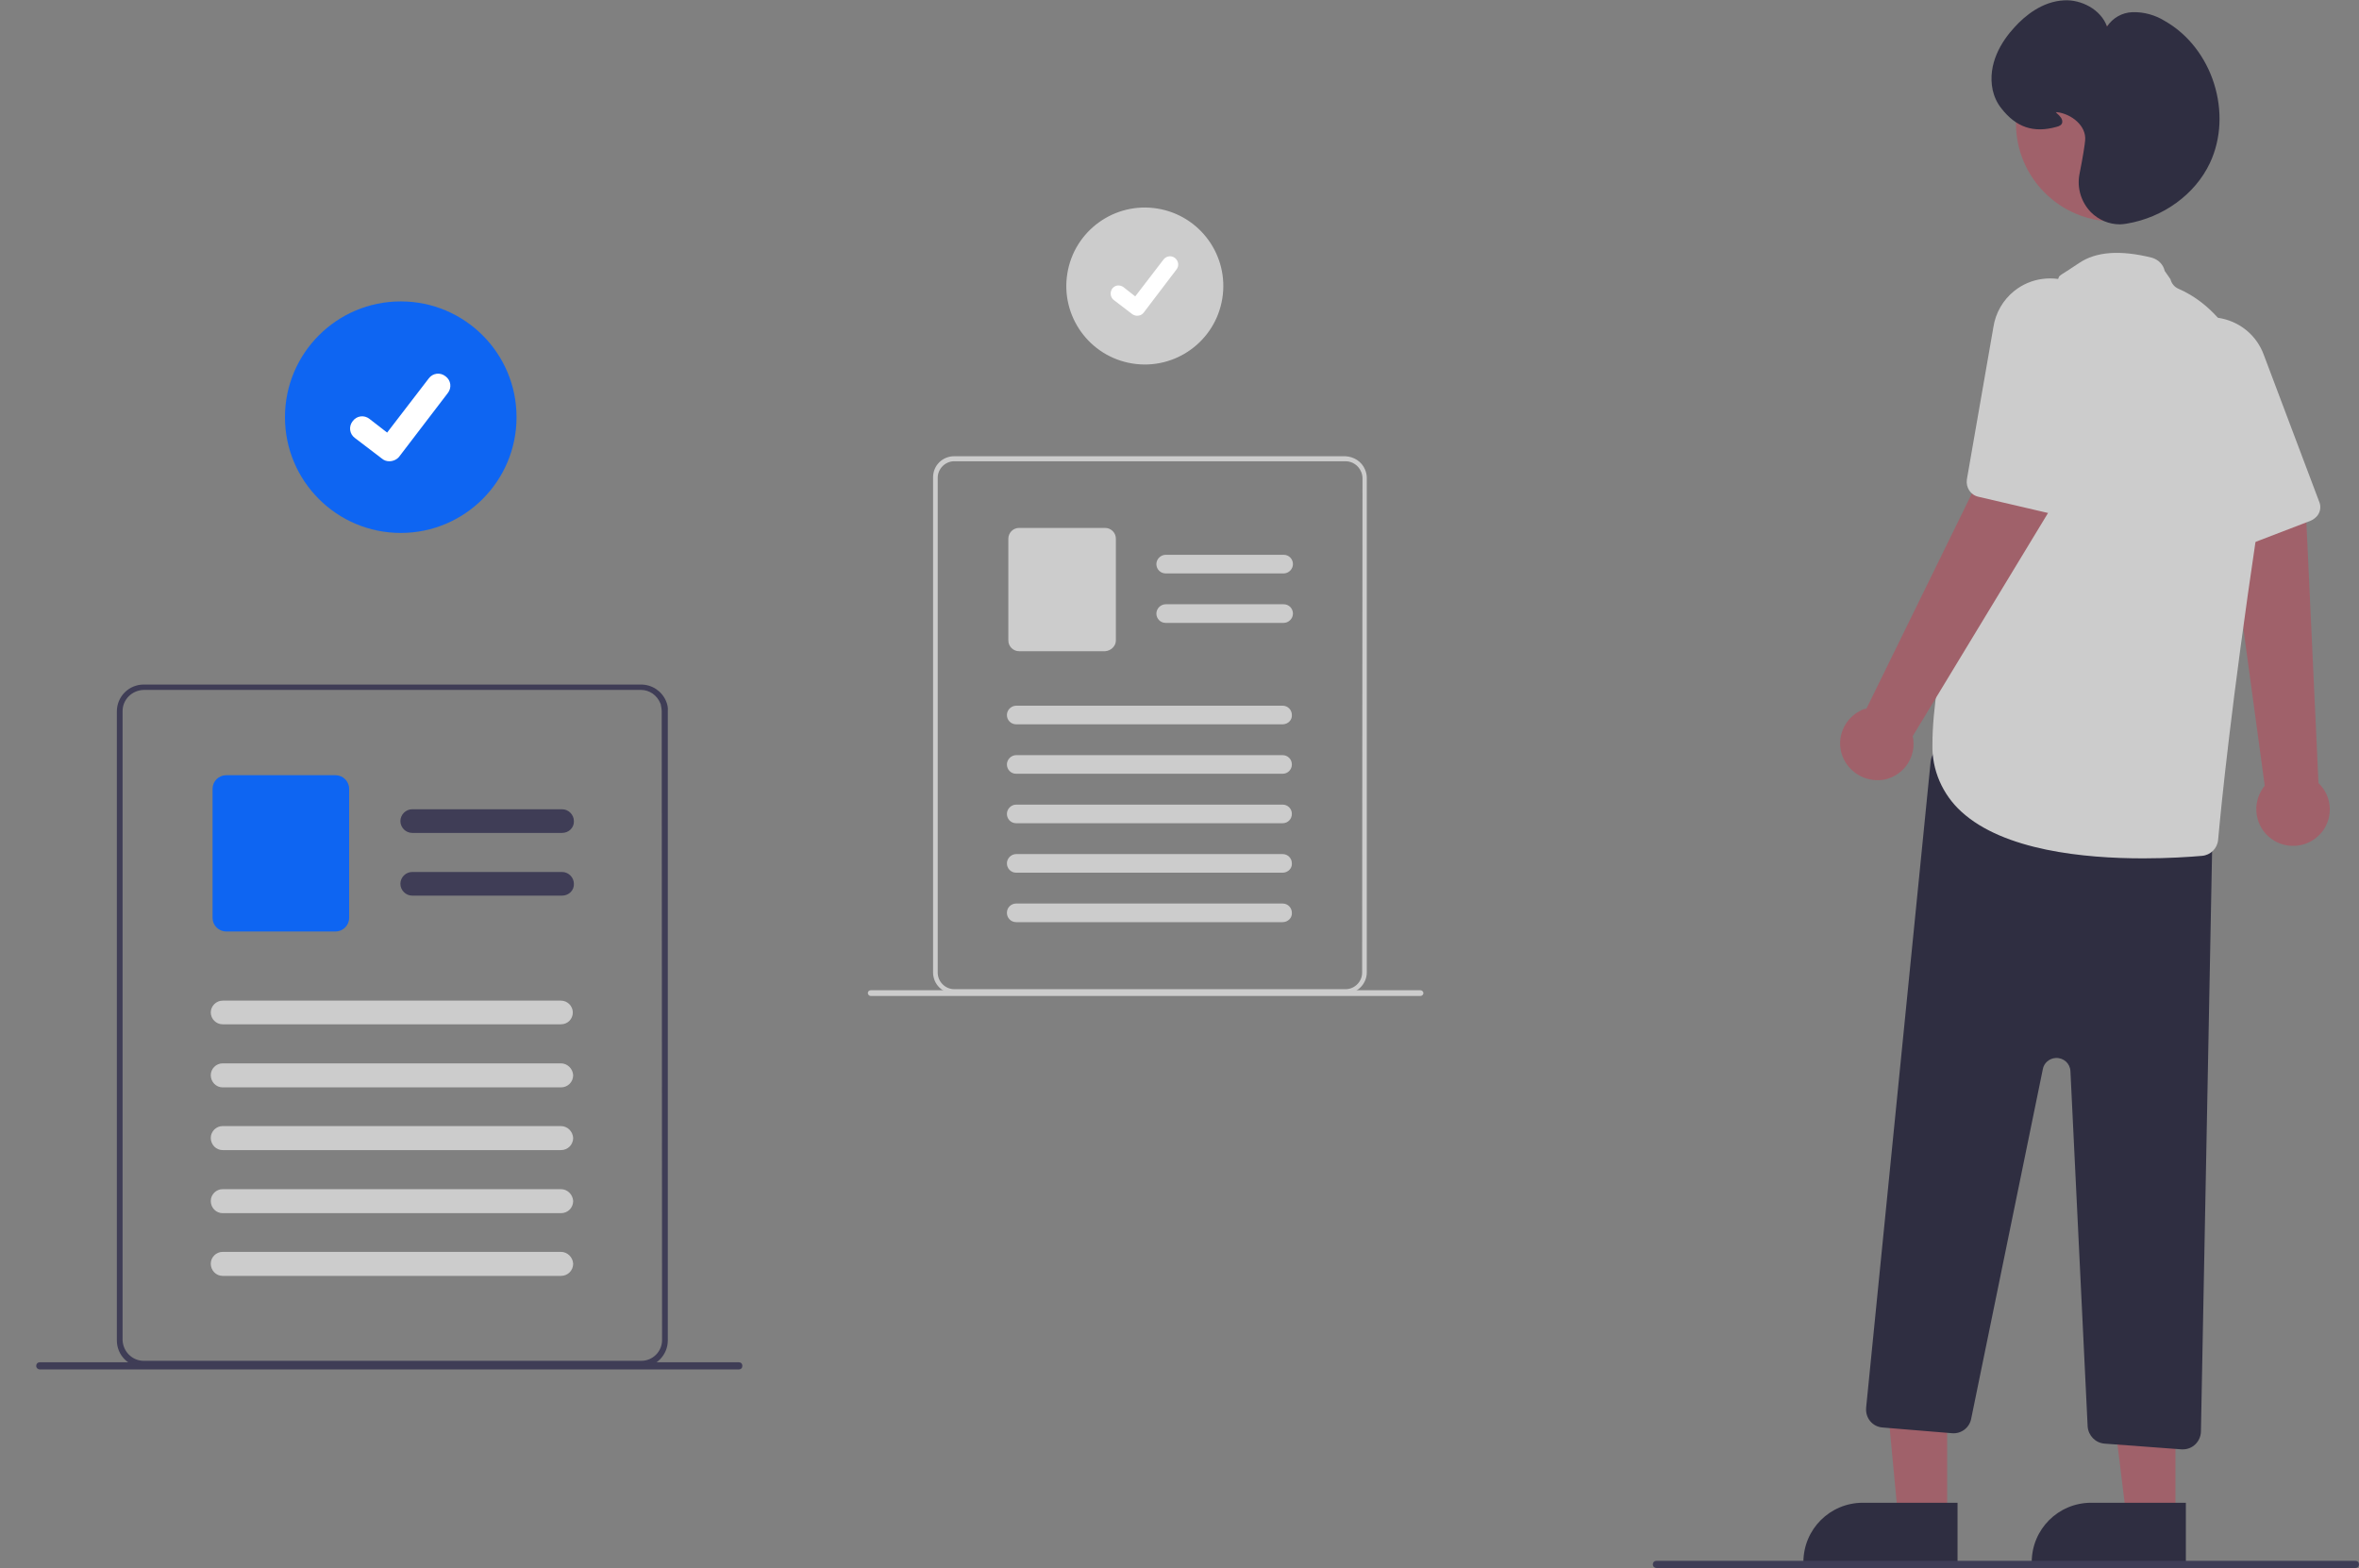 <?xml version="1.0" encoding="utf-8"?>
<!-- Generator: Adobe Illustrator 25.4.1, SVG Export Plug-In . SVG Version: 6.00 Build 0)  -->
<svg version="1.1" id="a2fab10e-fac6-497d-8ec7-92fd5f96fda5"
	 xmlns="http://www.w3.org/2000/svg" xmlns:xlink="http://www.w3.org/1999/xlink" x="0px" y="0px" viewBox="0 0 658.1 437.5"
	 style="enable-background:new 0 0 658.1 437.5;" xml:space="preserve">
<rect x="0" y="0" width="658.1" height="437.5" fill="#808080" stroke="none"/>
<style type="text/css">
	.st0{fill:#A0616A;}
	.st1{fill:#CCCCCC;}
	.st2{fill:#2F2E41;}
	.st3{fill:#3F3D56;}
	.st4{fill:#0E65F2;}
	.st5{fill:#FFFFFF;}
</style>
<g id="f59d61bb-6173-4011-886f-cab752b15cf5">
	<path id="ea601028-2261-4201-a5c6-6d1fee0209f8" class="st0" d="M634.5,234.6c-4.8-2.8-6.5-9-3.7-13.9c0.3-0.5,0.6-1,1-1.5
		L621.3,142l22,1.1l3.5,75.4c4.1,3.9,4.2,10.4,0.3,14.4C643.8,236.3,638.6,237,634.5,234.6L634.5,234.6z"/>
	<path id="bab8e504-63c3-4a02-b094-c521f4d0da0a" class="st1" d="M646.3,144.1c-0.5,0.5-1,0.9-1.7,1.2l-19.8,7.6
		c-2.1,0.8-4.4-0.2-5.3-2.2L602,111.3c-1.7-3.7-2-7.8-0.8-11.6c1.8-5.6,6.4-9.8,12.2-10.9c2.2-0.4,4.4-0.4,6.6,0.1
		c5.3,1.2,9.6,4.9,11.5,10L647,140C647.6,141.4,647.3,143,646.3,144.1z"/>
	<path id="e3cfda6a-f51e-4c96-8af0-12d99ec512c5" class="st0" d="M543.2,423.2h-13.7l-5-53.1l18.7,0.2V423.2z"/>
	<path id="a90fb924-173c-4f4a-b9ae-ede5dff37993" class="st2" d="M519.7,419.3h26.4v16.6h-43C503.1,426.7,510.5,419.3,519.7,419.3
		L519.7,419.3L519.7,419.3z"/>
	<path id="f7d48866-455f-47a0-876b-9c2c9b7d2f2d" class="st0" d="M606.9,423.2h-13.7l-6.5-52.8h20.2L606.9,423.2z"/>
	<path id="ae80d259-143f-4a2f-8815-2d5111ab51c8" class="st2" d="M583.4,419.3h26.4v16.6h-43C566.8,426.7,574.2,419.3,583.4,419.3
		L583.4,419.3L583.4,419.3z"/>
	<path id="b7aaac11-5418-4b5b-a747-2fb27f89cd88" class="st2" d="M608.6,404.4l-21.5-1.6c-2.5-0.2-4.5-2.2-4.7-4.8l-4.8-99.1
		c-0.1-2.2-1.9-3.8-4.1-3.7c-1.8,0.1-3.3,1.4-3.6,3.1l-20,97.6c-0.5,2.5-2.8,4.2-5.3,4l-19.4-1.6c-2.8-0.2-4.8-2.6-4.6-5.4v0
		c0,0,0-0.1,0-0.1l18-180.3c0.3-2.8,2.7-4.8,5.5-4.5c0.2,0,0.4,0,0.6,0.1l68.6,14.9c2.3,0.5,4,2.6,4,5L614,399.5
		c-0.1,2.7-2.3,4.9-5,4.9C608.8,404.4,608.7,404.4,608.6,404.4z"/>
	<circle id="eccc2a78-7d3a-4be1-aa48-fb8bb5d1e30a" class="st0" cx="589.8" cy="34.4" r="27.4"/>
	<path id="a0a57a86-6e42-4b50-b3a1-f8a38df428dd" class="st1" d="M547.2,226.5c-5.3-4.8-8.3-11.7-8.1-18.8
		c0-39.4,34.1-127.5,35.2-130.2c0.1-0.7,1-0.9,5.7-4.1s11.5-3.7,20.3-1.5c1.8,0.5,3.2,1.9,3.6,3.7l1.6,2.3c0.3,1.2,1.1,2.2,2.3,2.7
		c7,3,29.4,16.6,21.8,68c-7.1,47.7-9.9,75.8-10.8,85.7c-0.2,2.4-2.1,4.3-4.5,4.5c-3.4,0.3-9.4,0.7-16.4,0.7
		C581.4,239.5,559,237.3,547.2,226.5z"/>
	<path id="e2026d9f-0f48-4627-b939-bcbd235b248e" class="st0" d="M514.4,211.9c-2.5-5-0.4-11.1,4.6-13.6c0.5-0.3,1.1-0.5,1.7-0.6
		l34.3-70l17.7,13.2l-39.1,64.5c1.2,5.5-2.3,10.9-7.8,12.1C521.2,218.4,516.5,216.1,514.4,211.9L514.4,211.9z"/>
	<path id="aa5178ad-b05d-4950-85b1-a624717fe499" class="st1" d="M574.6,143.3c-0.7,0.2-1.4,0.2-2.1,0.1l-20.6-4.8
		c-2.2-0.5-3.5-2.6-3.2-4.8l7.4-42.5c0.6-4,2.7-7.6,5.8-10.1c4.6-3.7,10.8-4.5,16.2-2.3c2.1,0.8,3.9,2.1,5.4,3.7
		c3.7,3.9,5.2,9.4,4,14.7l-10,42.9C577.2,141.8,576.1,142.9,574.6,143.3L574.6,143.3z"/>
	<path id="f1455aca-238f-491a-b535-1c1a045e39f4" class="st2" d="M583.3,59.2c-2.7-2.8-3.9-6.7-3.2-10.5c1-5,1.5-8.3,1.6-9.5l0,0
		c0.4-4.1-3.8-7.4-7.8-7.9c-0.2,0-0.3,0-0.4,0c0.1,0.1,0.2,0.2,0.3,0.3c0.8,0.7,1.7,1.6,1.5,2.6c-0.1,0.6-0.7,1-1.6,1.2
		c-6.4,1.8-11.3,0.1-15.4-5.2c-1.2-1.5-2-3.3-2.4-5.1c-1.5-7.3,2.5-13.6,6.1-17.5c3-3.3,7.8-7.2,13.8-7.5c4.7-0.3,10.3,2.5,12,7.3
		c1.6-2.4,4.2-3.9,7.1-4c3.2-0.1,6.4,0.8,9.1,2.5c13.3,7.6,19,25.8,12.5,39.6c-4.1,8.7-13,15.2-23.2,16.9c-0.6,0.1-1.3,0.2-1.9,0.2
		C588.4,62.6,585.5,61.4,583.3,59.2L583.3,59.2z"/>
</g>
<path id="f152a38b-6c6f-456c-96ce-4c801960ccf2" class="st3" d="M185.8,195.6c-1.2-2.8-3.9-4.6-7-4.6H40.1c-4.2,0-7.5,3.4-7.5,7.5
	v175.5c0,4.2,3.4,7.5,7.5,7.5h138.7c4.2,0,7.5-3.4,7.5-7.5V198.4C186.4,197.5,186.2,196.5,185.8,195.6L185.8,195.6z M184.7,373.9
	c0,3.2-2.6,5.8-5.8,5.8H40.1c-3.2,0-5.8-2.6-5.9-5.8V198.4c0-3.2,2.6-5.8,5.9-5.9h138.7c2.4,0,4.5,1.5,5.4,3.7
	c0.1,0.2,0.2,0.4,0.2,0.7c0.1,0.5,0.2,1,0.2,1.5L184.7,373.9z"/>
<path id="fabca9b7-6499-499c-b0ba-e512eedfa0e6" class="st3" d="M156.8,232.4H115c-1.8,0-3.3-1.5-3.3-3.3c0-1.8,1.5-3.3,3.3-3.3
	h41.8c1.8,0,3.3,1.5,3.3,3.3C160.2,230.9,158.7,232.4,156.8,232.4L156.8,232.4L156.8,232.4z"/>
<path id="b1b2178d-f6c7-4a19-857a-cc93cc70df69" class="st3" d="M156.8,249.9H115c-1.8,0-3.3-1.5-3.3-3.3c0-1.8,1.5-3.3,3.3-3.3
	h41.8c1.8,0,3.3,1.5,3.3,3.3C160.2,248.4,158.7,249.9,156.8,249.9L156.8,249.9L156.8,249.9z"/>
<path id="bd84b5e9-e9c5-4886-bcfd-3c769a5bd20c" class="st4" d="M93.6,259.9H63.1c-2.1,0-3.8-1.7-3.8-3.8v-36c0-2.1,1.7-3.8,3.8-3.8
	h30.5c2.1,0,3.8,1.7,3.8,3.8v36C97.4,258.2,95.7,259.9,93.6,259.9z"/>
<path id="ad20b6ae-6256-4ad3-9ba5-bff6ef303c78" class="st1" d="M156.5,285.8H62.1c-1.8,0-3.3-1.5-3.3-3.3s1.5-3.3,3.3-3.3h94.4
	c1.8,0,3.3,1.5,3.3,3.3S158.4,285.8,156.5,285.8z"/>
<path id="f5b31b5a-d389-4394-a0c3-430493f21651" class="st1" d="M156.5,303.4H62.1c-1.8,0-3.3-1.5-3.3-3.4c0-1.8,1.5-3.3,3.3-3.3
	h94.4c1.8,0,3.3,1.5,3.4,3.3C159.9,301.9,158.4,303.4,156.5,303.4C156.5,303.4,156.5,303.4,156.5,303.4z"/>
<path id="e6b00d4f-f233-434b-82e7-f520ed55a592" class="st1" d="M156.5,320.9H62.1c-1.8,0-3.3-1.5-3.3-3.4c0-1.8,1.5-3.3,3.3-3.3
	h94.4c1.8,0,3.3,1.5,3.4,3.3C159.9,319.4,158.4,320.9,156.5,320.9C156.5,320.9,156.5,320.9,156.5,320.9z"/>
<path id="f83e6214-6629-4e95-ad35-3c9b0c78a3d6" class="st1" d="M156.5,338.5H62.1c-1.8,0-3.3-1.5-3.3-3.4c0-1.8,1.5-3.3,3.3-3.3
	h94.4c1.8,0,3.3,1.5,3.4,3.3C159.9,337,158.4,338.5,156.5,338.5C156.5,338.5,156.5,338.5,156.5,338.5z"/>
<path id="b83f14e7-a754-4235-a578-aebf681d4a1c" class="st1" d="M156.5,356H62.1c-1.8,0-3.3-1.5-3.3-3.4c0-1.8,1.5-3.3,3.3-3.3h94.4
	c1.8,0,3.3,1.5,3.4,3.3C159.9,354.5,158.4,356,156.5,356C156.5,356,156.5,356,156.5,356z"/>
<path id="a38c097c-1c01-4356-80b1-56a89c2c58fa" class="st3" d="M462.1,437.5h195c0.6,0,1-0.4,1-1s-0.4-1-1-1h-195c-0.6,0-1,0.4-1,1
	S461.6,437.5,462.1,437.5z"/>
<circle id="af1d3ae0-b86a-44f8-8168-f2f371efc620" class="st4" cx="111.8" cy="116.4" r="32.3"/>
<path id="b4906b3b-71df-4c7e-84d8-52e6769e6d26" class="st5" d="M108.6,128.7c-0.7,0-1.4-0.2-2-0.7l0,0l-7.6-5.8
	c-1.5-1.1-1.8-3.2-0.6-4.7c1.1-1.5,3.2-1.8,4.7-0.6c0,0,0,0,0,0l4.9,3.8l11.6-15.1c1.1-1.5,3.2-1.8,4.7-0.6l0,0l-0.1,0.1l0.1-0.1
	c1.5,1.1,1.8,3.2,0.6,4.7l-13.6,17.8C110.7,128.2,109.7,128.7,108.6,128.7L108.6,128.7z"/>
<ellipse id="b1c5fac5-a790-403a-b8d0-31ae0bc4b4ba" transform="matrix(0.16 -0.987 0.987 0.16 189.507 382.284)" class="st1" cx="319.4" cy="79.8" rx="21.9" ry="21.9"/>
<path id="a5ae1e6c-de0b-426c-a811-1990f7b7ccda" class="st5" d="M317.2,88.1c-0.5,0-1-0.2-1.4-0.5l0,0l-5.1-3.9
	c-1-0.8-1.1-2.2-0.4-3.2c0.8-1,2.1-1.1,3.1-0.4l3.3,2.6l7.9-10.3c0.8-1,2.2-1.2,3.2-0.4l0,0l0,0.1l0-0.1c1,0.8,1.2,2.2,0.4,3.2
	l-9.2,12.1C318.6,87.8,318,88.1,317.2,88.1L317.2,88.1z"/>
<path id="e481f25f-f0ef-423d-9e4a-b2d79b6febf5" class="st1" d="M380.8,131c-0.9-2.2-3.1-3.6-5.5-3.7H266.2c-3.3,0-5.9,2.6-5.9,5.9
	v138.1c0,3.3,2.6,5.9,5.9,5.9h109.2c3.3,0,5.9-2.7,5.9-5.9V133.3C381.3,132.5,381.1,131.7,380.8,131z M380,271.4
	c0,2.5-2.1,4.6-4.6,4.6H266.2c-2.5,0-4.6-2.1-4.6-4.6l0,0V133.3c0-2.5,2.1-4.6,4.6-4.6h109.2c1.9,0,3.6,1.2,4.3,2.9
	c0.1,0.2,0.1,0.3,0.2,0.5c0.1,0.4,0.2,0.8,0.2,1.2L380,271.4z"/>
<path id="a5b052e7-0a6d-48d5-ba9e-291ff1ca3bfd" class="st1" d="M358.1,160h-32.9c-1.5,0-2.6-1.2-2.6-2.6s1.2-2.6,2.6-2.6h32.9
	c1.5,0,2.6,1.2,2.6,2.6C360.7,158.8,359.5,160,358.1,160L358.1,160z"/>
<path id="bd247f09-cb3d-4df5-9c12-787ea9e72b07" class="st1" d="M358.1,173.8h-32.9c-1.5,0-2.6-1.2-2.6-2.6c0-1.4,1.2-2.6,2.6-2.6
	h32.9c1.5,0,2.6,1.2,2.6,2.6C360.7,172.6,359.5,173.8,358.1,173.8L358.1,173.8z"/>
<path id="b3d7a89f-9ffc-4079-aa15-40ad611f9a98" class="st1" d="M308.3,181.7h-24c-1.6,0-3-1.3-3-3v-28.4c0-1.6,1.3-3,3-3h24
	c1.6,0,3,1.3,3,3v28.4C311.3,180.3,309.9,181.6,308.3,181.7z"/>
<path id="e1bf4aca-fc8d-43da-a727-289201e2eac7" class="st1" d="M357.8,202.1h-74.3c-1.5,0-2.6-1.2-2.6-2.6c0-1.4,1.2-2.6,2.6-2.6
	h74.3c1.5,0,2.6,1.2,2.6,2.6C360.5,200.9,359.3,202.1,357.8,202.1z"/>
<path id="b286f981-abb8-47cd-9209-f09770ef33ad" class="st1" d="M357.8,215.9h-74.3c-1.5,0-2.6-1.2-2.6-2.6s1.2-2.6,2.6-2.6l0,0
	h74.3c1.5,0,2.6,1.2,2.6,2.6S359.3,215.9,357.8,215.9z"/>
<path id="ad15bc08-a918-4115-a327-9a31c97a6753" class="st1" d="M357.8,229.7h-74.3c-1.5,0-2.6-1.2-2.6-2.6s1.2-2.6,2.6-2.6l0,0
	h74.3c1.5,0,2.6,1.2,2.6,2.6S359.3,229.7,357.8,229.7z"/>
<path id="a508ff04-1989-4f94-915f-90cf16933556" class="st1" d="M357.8,243.5h-74.3c-1.5,0-2.6-1.2-2.6-2.6c0-1.4,1.2-2.6,2.6-2.6
	h74.3c1.5,0,2.6,1.2,2.6,2.6C360.5,242.3,359.3,243.5,357.8,243.5z"/>
<path id="e65b0501-2d31-4d85-b27f-ea92835ed026" class="st1" d="M357.8,257.3h-74.3c-1.5,0-2.6-1.2-2.6-2.6c0-1.5,1.2-2.6,2.6-2.6
	l0,0h74.3c1.5,0,2.6,1.2,2.6,2.6C360.5,256.1,359.3,257.3,357.8,257.3z"/>
<path id="a3e956aa-8abe-48aa-ba4a-17518f20fda0" class="st1" d="M242.9,277.9h153.4c0.4,0,0.8-0.4,0.8-0.8c0-0.4-0.4-0.8-0.8-0.8
	H242.9c-0.4,0-0.8,0.3-0.8,0.8C242.1,277.5,242.5,277.9,242.9,277.9L242.9,277.9L242.9,277.9z"/>
<path id="b01c4841-6b77-41d3-9bc6-bba4643c130f" class="st3" d="M11.1,382.1h195c0.6,0,1-0.4,1-1s-0.4-1-1-1h-195c-0.6,0-1,0.4-1,1
	S10.6,382.1,11.1,382.1z"/>
</svg>
